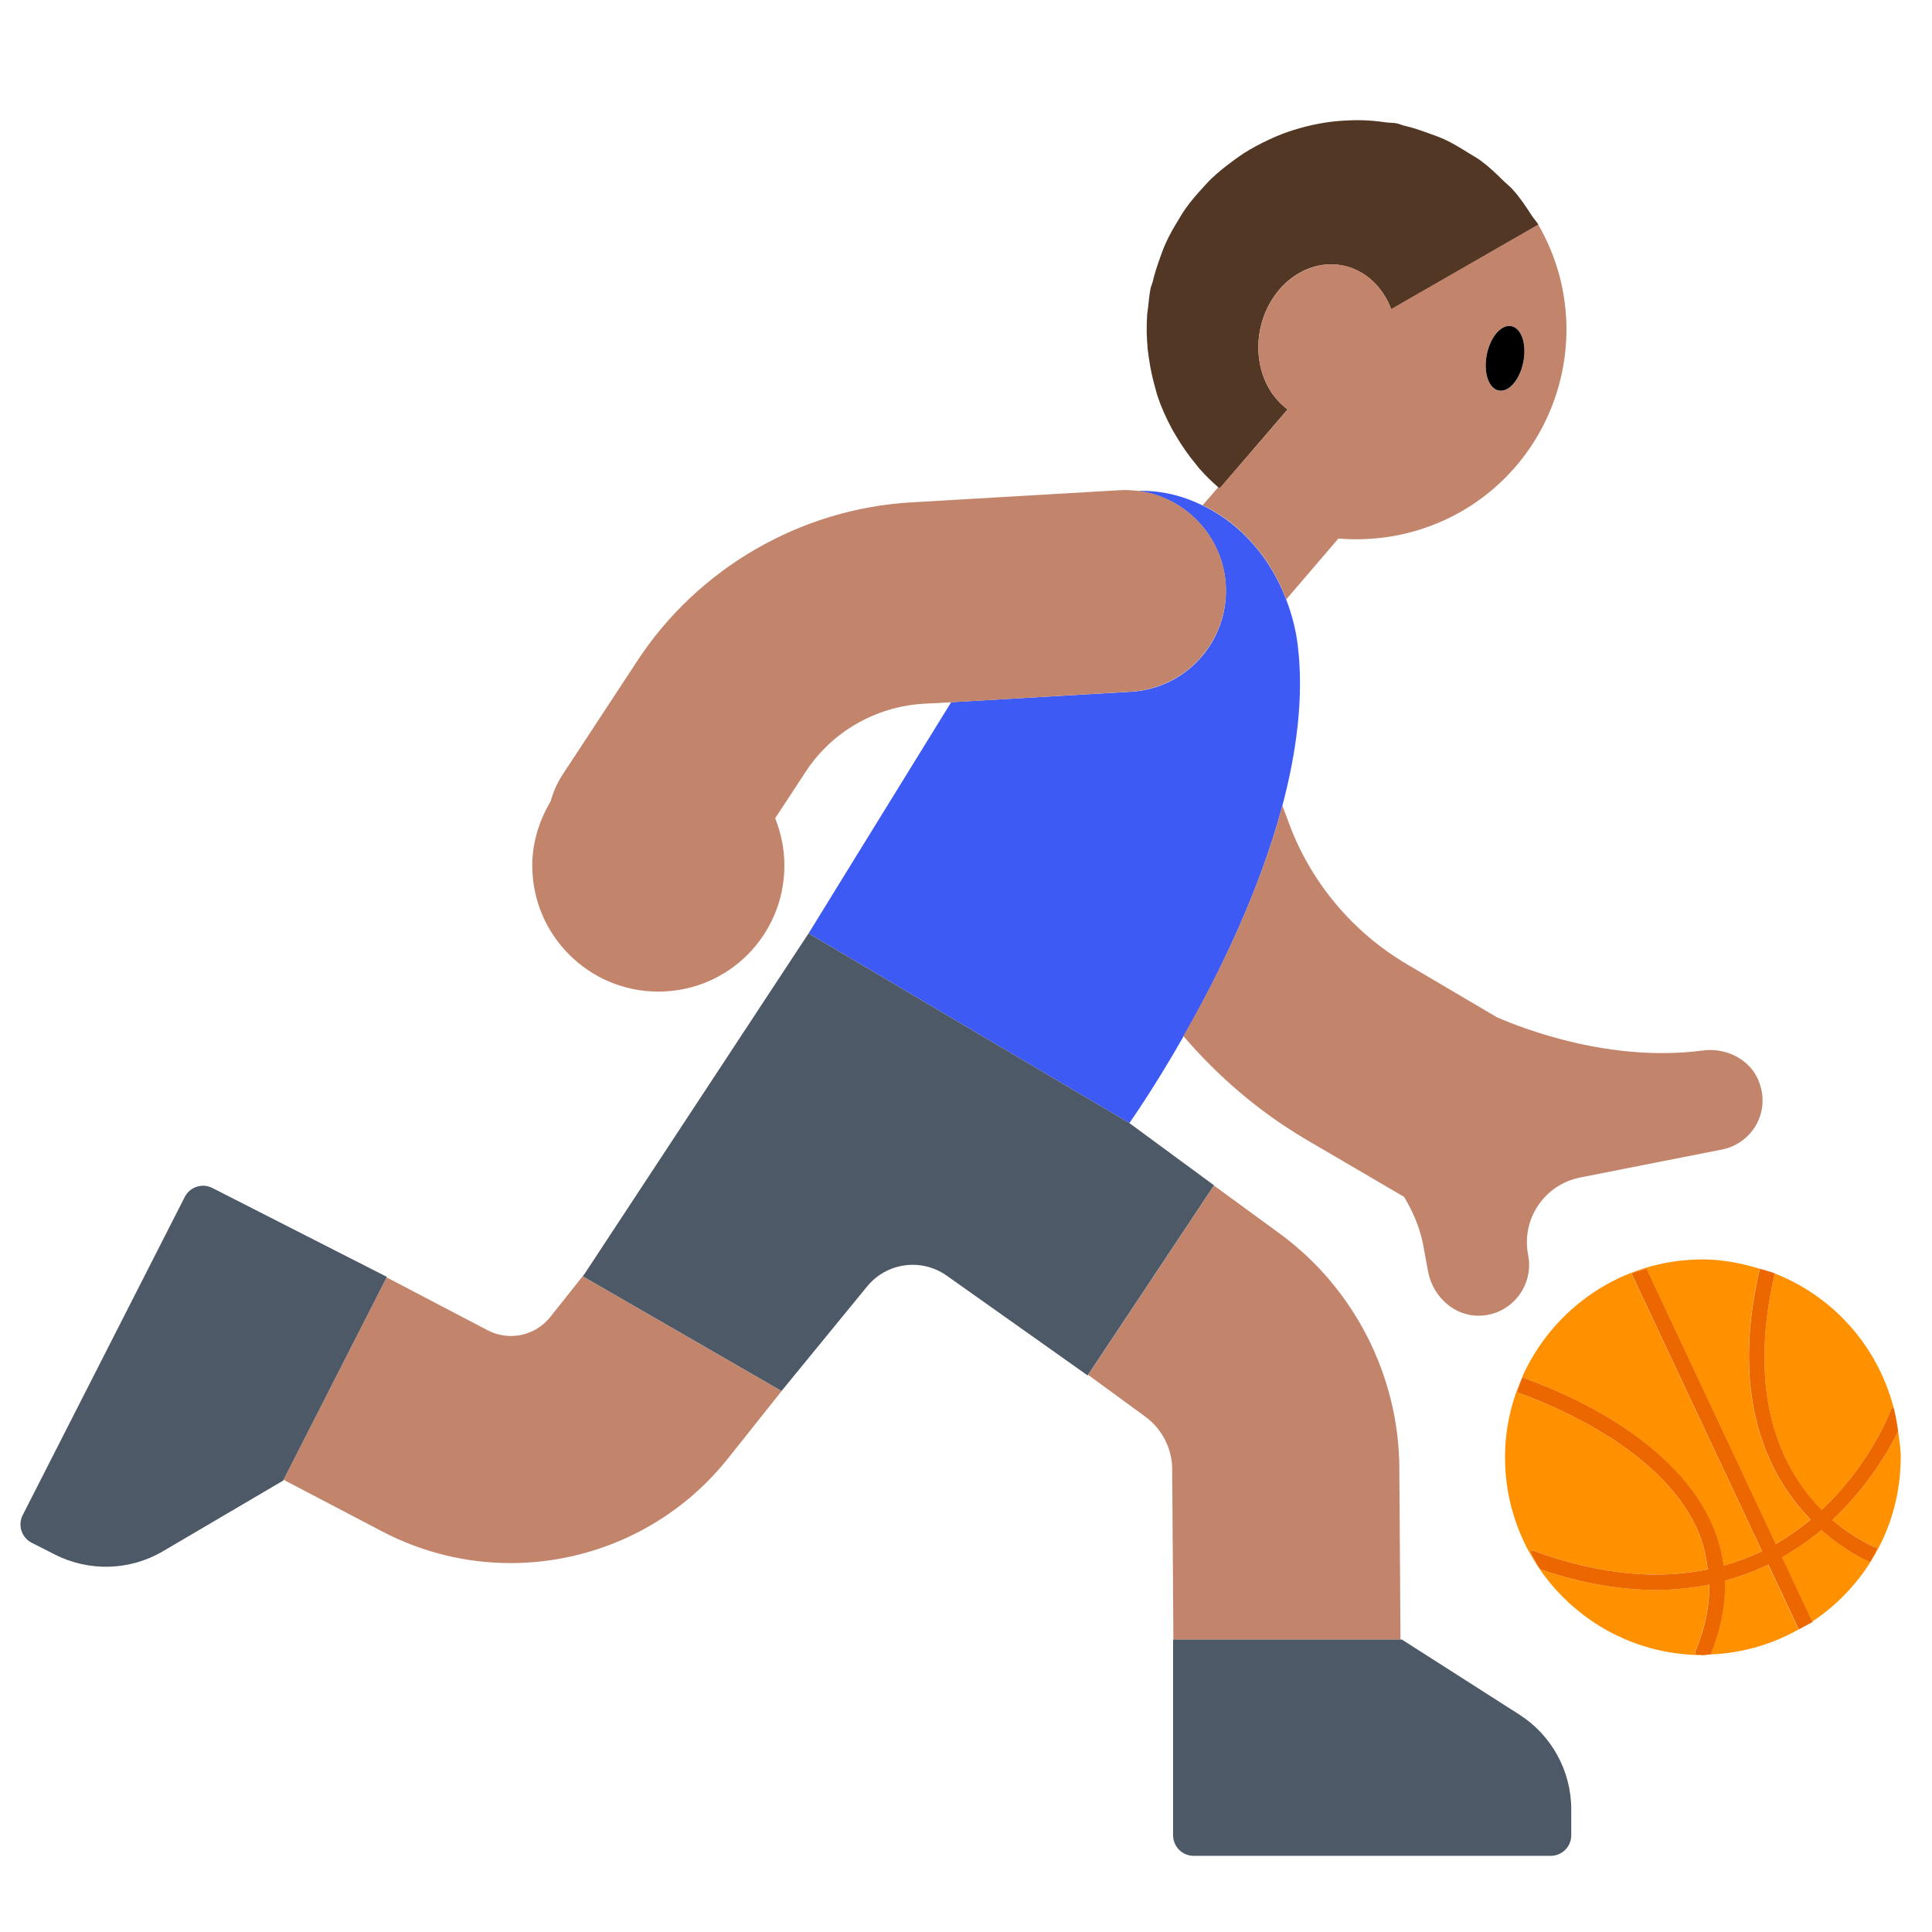 <?xml version="1.0" encoding="UTF-8"?><svg id="Layer_1" xmlns="http://www.w3.org/2000/svg" viewBox="0 0 40 40"><g><path d="m25.261,10.103l1.398-1.626c-.253-.189-.453-.469-.547-.828-.224-.85.209-1.782.969-2.083.71-.281,1.447.095,1.723.839l3.044-1.751.003-.002c-.039-.068-.094-.122-.136-.187-.121-.187-.244-.372-.391-.536-.062-.07-.136-.125-.202-.191-.146-.144-.294-.286-.459-.408-.085-.063-.179-.112-.268-.168-.159-.1-.319-.198-.49-.277-.106-.049-.217-.085-.327-.126-.167-.062-.336-.118-.512-.159-.051-.012-.098-.036-.149-.046-.075-.015-.149-.01-.224-.021-.158-.022-.316-.039-.473-.043-.125-.004-.248-.001-.372.006-.165.01-.329.026-.49.055-.11.019-.218.043-.326.07-.172.044-.341.096-.505.16-.096.037-.189.079-.282.123-.168.08-.332.166-.489.266-.078.05-.151.105-.226.159-.155.114-.306.233-.446.366-.064.061-.121.127-.181.192-.127.136-.248.278-.357.431-.062.087-.115.18-.171.272-.086.141-.168.286-.237.438-.052.113-.093.231-.135.35-.052.147-.1.296-.137.451-.013.054-.037.102-.048.157-.024.125-.034.251-.048.376-.005.049-.015.099-.019.148-.017.243-.012.484.011.723.007.068.019.136.028.204.029.199.071.395.126.587.016.055.028.112.046.167.079.238.182.468.302.689.03.055.062.108.094.161.117.197.248.386.397.564.023.027.042.057.065.084.124.141.258.273.4.398.01.009.018.019.028.027l.01-.012Z" fill="#523725"/><path d="m23.382,23.253h0s.501-.707,1.123-1.798c.705-1.237,1.565-2.97,2.045-4.774.297-1.118.447-2.26.319-3.32-.04-.329-.124-.647-.24-.95-.322-.847-.923-1.558-1.729-1.946-.182-.088-.372-.163-.574-.215-.257-.066-.522-.096-.786-.087.984.113,1.778.926,1.838,1.952.067,1.152-.813,2.141-1.965,2.207l-3.72.216c-1.425,2.306-2.95,4.784-2.952,4.787h0s6.642,3.928,6.642,3.928Z" fill="#3e5af4"/><g><path d="m31.87,4.69c-.01-.02-.02-.03-.02-.04l-3.05,1.75c-.27-.74-1.01-1.12-1.72-.83-.76.3-1.19,1.23-.97,2.08.1.36.3.64.55.83l-1.4,1.62-.01.01c-.01,0-.02-.01-.03-.02l-.32.37c.81.39,1.41,1.1,1.73,1.95l1.08-1.26c.85.07,1.72-.1,2.51-.54,2.09-1.18,2.83-3.83,1.65-5.92Zm-.33,2.8c-.07.37-.3.64-.51.6-.21-.04-.32-.38-.25-.74.07-.37.3-.64.51-.6.21.04.32.37.25.74Z" fill="#c3846c"/><path d="m28.972,30.384c-.013-1.91-.942-3.724-2.485-4.85l-1.353-.988-2.606,3.919,1.185.866c.345.252.554.658.556,1.087l.025,3.528h4.702l-.025-3.561Z" fill="#c3846c"/><path d="m12.104,26.373l-.713.896c-.31.389-.855.504-1.295.273l-2.06-1.079c-.011-.006-.022-.008-.033-.013l-2.133,4.187,2.045,1.071c.843.441,1.754.654,2.657.654,1.705,0,3.379-.759,4.498-2.164l1.112-1.397-4.113-2.373.036-.054Z" fill="#c3846c"/><path d="m25.38,12.11c.06,1.16-.82,2.14-1.97,2.21l-3.72.22-.57.03c-.99.06-1.9.58-2.44,1.41l-.63.96c.12.31.19.63.19.98,0,1.44-1.16,2.61-2.61,2.61-1.44,0-2.61-1.17-2.61-2.61,0-.49.15-.94.38-1.33.05-.18.13-.37.24-.54l1.55-2.36c1.26-1.93,3.39-3.16,5.69-3.29l4.29-.25c.13-.01.25,0,.37.01.98.11,1.78.93,1.84,1.95Z" fill="#c3846c"/><path d="m35.65,23.8l-2.94.58c-.74.15-1.22.87-1.07,1.61.12.62-.34,1.23-1,1.25-.52.02-.97-.39-1.07-.9l-.11-.59c-.07-.35-.21-.67-.39-.97l-2.05-1.2c-.96-.57-1.8-1.29-2.52-2.13.71-1.23,1.57-2.97,2.05-4.77l.12.32c.45,1.25,1.33,2.3,2.47,2.97l1.85,1.09c.55.24,2.35.94,4.26.69.5-.07,1.02.2,1.18.68.22.62-.17,1.25-.78,1.37Z" fill="#c3846c"/></g><g><path d="m25.137,24.542l-1.755-1.29-6.642-3.927h0s-4.636,7.047-4.636,7.047l-.036.054,4.113,2.373h0s1.772-2.165,1.772-2.165c.406-.496,1.125-.593,1.648-.223l2.917,2.066.009-.014,2.606-3.919.002-.003Z" fill="#4e5968"/><g><path d="m31.454,35.497l-2.43-1.552h-4.736v4.053c0,.235.19.425.425.425h7.393c.235,0,.425-.19.425-.425v-.536c0-.796-.406-1.537-1.077-1.965Z" fill="#4e5968"/><path d="m8.009,26.436l-3.612-1.84c-.209-.107-.465-.023-.572.186L.47,31.369c-.107.209-.023.465.186.572l.478.243c.709.361,1.554.336,2.24-.067l2.486-1.461.01-.019,2.133-4.187.007-.014Z" fill="#4e5968"/></g></g><g><path d="m35.406,31.475c.144.303.235.617.278.938.283-.079.549-.179.793-.297l-2.7-5.748s0-.004,0-.006c.1-.039.206-.065.309-.096l2.676,5.699c.266-.152.507-.323.723-.503-.846-.867-1.693-2.46-1.053-5.194-.375-.113-.765-.193-1.178-.193-1.673,0-3.106,1.006-3.742,2.443.808.282,3.058,1.202,3.892,2.956Z" fill="#ff9000"/><path d="m37.716,31.26c.978-.913,1.394-1.971,1.429-2.064.011-.028.036-.044.058-.061-.334-1.27-1.252-2.297-2.459-2.769-.606,2.62.186,4.103.972,4.895Z" fill="#ff9000"/><path d="m35.093,34.252c.002-.016-.006-.031,0-.047.204-.482.299-.949.294-1.399-.346.071-.719.111-1.122.111-.703,0-1.498-.131-2.382-.427-.081-.118-.143-.249-.212-.375.028-.006.057-.014.086-.004,1.44.525,2.626.582,3.597.381-.037-.301-.105-.597-.239-.879-.771-1.623-2.942-2.516-3.71-2.789.036-.103.065-.207.109-.306-.224.506-.354,1.064-.354,1.653,0,2.262,1.834,4.096,4.096,4.096.023,0,.045-.006.069-.007-.023.003-.045.007-.069.007-.056,0-.108-.014-.164-.016Z" fill="#ff9000"/><path d="m39.353,30.172c0-.184-.031-.36-.054-.538-.205.413-.634,1.151-1.361,1.833.468.403.885.569.931.586.002,0,.002.003.004.004-.05.095-.097.192-.154.283-.096-.039-.52-.227-1.01-.662-.234.197-.508.389-.816.563l.629,1.34c-.023.016-.05.027-.074.04,1.142-.727,1.904-1.996,1.904-3.45Z" fill="#ff9000"/><path d="m35.71,32.726c.017.492-.084,1.002-.295,1.527.662-.026,1.278-.212,1.823-.516l-.631-1.344c-.272.132-.571.246-.897.334Z" fill="#ff9000"/></g><path d="m36.893,32.242c.309-.174.582-.366.816-.563.49.435.914.622,1.01.662.057-.091.104-.188.154-.283-.002,0-.002-.003-.004-.004-.046-.017-.463-.183-.931-.586.727-.682,1.156-1.421,1.361-1.833h0c-.023-.171-.052-.338-.095-.501h0c-.022.017-.047.033-.058.061-.035.093-.452,1.151-1.429,2.064-.785-.792-1.578-2.275-.972-4.895h0c-.1-.039-.206-.065-.31-.096h0c-.64,2.734.207,4.327,1.053,5.194-.217.18-.457.351-.723.503l-2.676-5.699c-.104.031-.209.057-.309.096,0,.002,0,.004,0,.006l2.7,5.748c-.244.118-.51.218-.793.297-.044-.322-.134-.635-.278-.938-.834-1.753-3.084-2.673-3.892-2.956h0c-.044.099-.073.203-.109.306.768.273,2.938,1.166,3.71,2.789.134.282.202.578.239.879-.971.2-2.158.143-3.597-.381-.029-.011-.057-.002-.086.004.069.127.13.257.212.375.884.297,1.679.427,2.382.427.403,0,.776-.041,1.122-.111.005.45-.09.917-.294,1.399-.007.015.001.031,0,.047.056.002.108.016.164.016.023,0,.046-.004.069-.007.03-.004.06-.008.09-.009h0c.211-.525.312-1.035.295-1.527.326-.088.625-.202.897-.334l.631,1.344h0c.069-.039.14-.075.21-.114.025-.014.051-.025.074-.04l-.629-1.34Z" fill="#ec6700"/><path d="m31.03,8.086c.209.041.437-.225.509-.593.072-.368-.039-.7-.248-.741-.209-.041-.437.225-.509.593s.039.7.248.741Z"/></g><rect width="40" height="40" fill="none"/></svg>